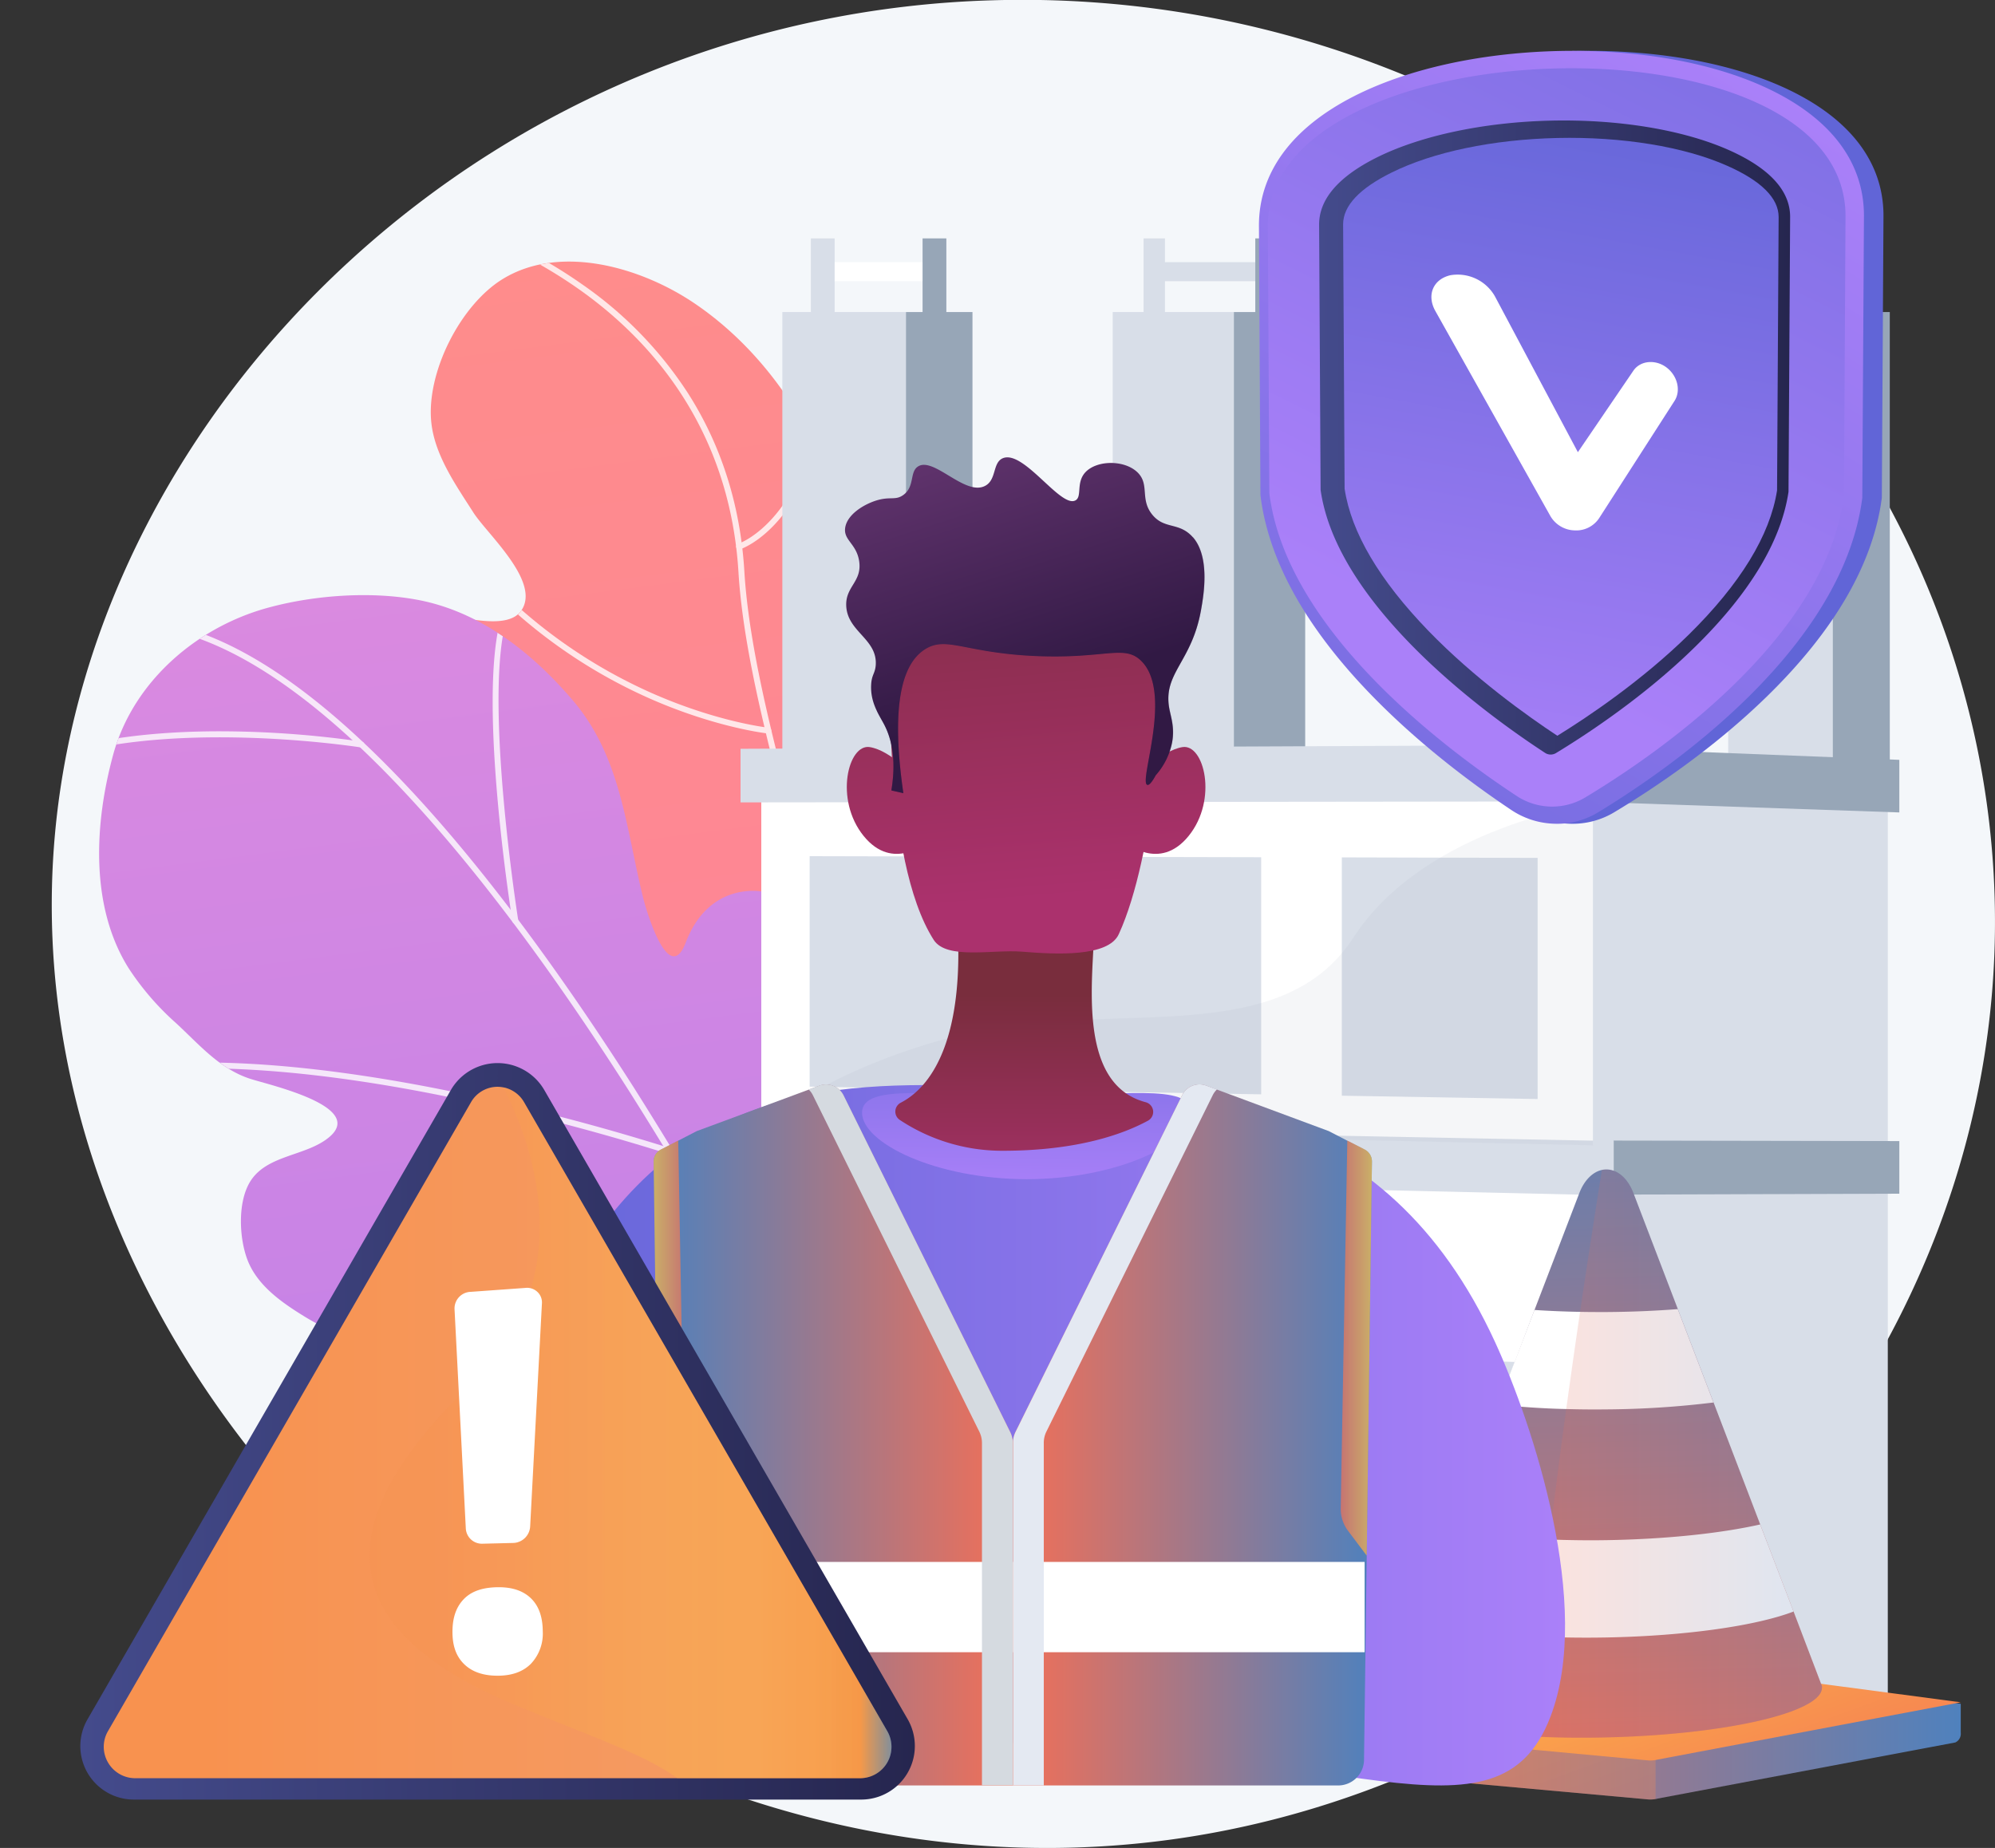 <svg xmlns="http://www.w3.org/2000/svg" xmlns:xlink="http://www.w3.org/1999/xlink" viewBox="0 0 508.6 471.16"><rect x="0" y="0" width="508.6" height="471.16" fill="#333333" stroke="none"/><defs><style>.cls-1{fill:url(#linear-gradient);}.cls-2{fill:url(#linear-gradient-2);}.cls-3{isolation:isolate;}.cls-4{fill:#f4f7fa;}.cls-5{clip-path:url(#clip-path);}.cls-6{opacity:0.8;mix-blend-mode:soft-light;}.cls-7{fill:#fff;}.cls-8{clip-path:url(#clip-path-2);}.cls-9{fill:#d8dee8;}.cls-10,.cls-11{fill:#97a6b7;}.cls-11{opacity:0.1;}.cls-11,.cls-16,.cls-19,.cls-32,.cls-35,.cls-37,.cls-41{mix-blend-mode:multiply;}.cls-12{fill:#e4e9f2;}.cls-13{fill:url(#linear-gradient-5);}.cls-14{fill:url(#linear-gradient-6);}.cls-15{fill:url(#linear-gradient-7);}.cls-16,.cls-32,.cls-41{opacity:0.3;}.cls-16{fill:url(#linear-gradient-8);}.cls-17{fill:url(#linear-gradient-9);}.cls-18{fill:url(#linear-gradient-10);}.cls-19{opacity:0.2;fill:url(#linear-gradient-11);}.cls-20{fill:url(#linear-gradient-12);}.cls-21{fill:url(#linear-gradient-13);}.cls-22{fill:url(#linear-gradient-14);}.cls-23{fill:url(#linear-gradient-15);}.cls-24{fill:url(#linear-gradient-16);}.cls-25{fill:url(#linear-gradient-17);}.cls-26{fill:url(#linear-gradient-18);}.cls-27{fill:url(#linear-gradient-19);}.cls-28{fill:url(#linear-gradient-20);}.cls-29{fill:url(#linear-gradient-21);}.cls-30{fill:url(#linear-gradient-22);}.cls-31{fill:url(#linear-gradient-23);}.cls-33{fill:url(#linear-gradient-24);}.cls-34{fill:url(#linear-gradient-25);}.cls-35,.cls-37{opacity:0.7;}.cls-35{fill:url(#linear-gradient-26);}.cls-36{fill:url(#linear-gradient-27);}.cls-37{fill:url(#linear-gradient-28);}.cls-38{fill:#d5dae0;}.cls-39{fill:url(#linear-gradient-29);}.cls-40{fill:url(#linear-gradient-30);}.cls-41{fill:url(#linear-gradient-31);}</style><linearGradient id="linear-gradient" x1="-390.41" y1="39.6" x2="-525.89" y2="1088.47" gradientTransform="matrix(-1, 0, 0, 1, -182.64, 0)" gradientUnits="userSpaceOnUse"><stop offset="0" stop-color="#ff9085"/><stop offset="1" stop-color="#fb6fbb"/></linearGradient><linearGradient id="linear-gradient-2" x1="-350.06" y1="154.54" x2="-450.83" y2="934.72" gradientTransform="matrix(-1, 0, 0, 1, -182.64, 0)" gradientUnits="userSpaceOnUse"><stop offset="0" stop-color="#e38ddd"/><stop offset="1" stop-color="#9571f6"/></linearGradient><clipPath id="clip-path" transform="translate(-67.9 -96.98)"><path class="cls-1" d="M178.44,253.72c1.64.14,3.21.31,4.64.45,4.45.43,14.19,3.13,17.55-1.3,5.54-7.3-8.53-19.68-12.07-25.25-4.39-6.88-9.82-14.54-10.7-22.9-1.34-12.71,7.37-29.91,18.12-36.55,14.82-9.15,35.53-2.92,48.85,6.07,19.29,13,32.85,34.5,38.35,56.94,5.93,24.18-2.25,49.22.1,73.73,3.68,38.53,58.29-10.56,47.61,90.75-2.35,22.37-6.19,46.84-18.76,66-5.21,7.95-15.63,19-26,18.36-14.72-.9-14.06-21.73-18.63-31.34-5.34-11.24-14.66-20.12-25-26.76-13.16-8.45-28.43-16-33.66-32-3.4-10.36,1.72-21,8.26-29.08,3.61-4.44,11.29-9.52,10.14-16.06-.95-5.43-8.58-9.42-12.56-12.28a321,321,0,0,1-35-28.72c-9.76-9.36-26.27-23.57-24.93-38.79C155.81,252.78,168.47,252.83,178.44,253.72Z"/></clipPath><clipPath id="clip-path-2" transform="translate(-67.9 -96.98)"><path class="cls-2" d="M96.8,289.22c5.15-18.57,21.46-32.63,40.12-37.48,11.36-3,25.23-4,36.81-1.94,16.3,2.84,29.75,13.47,40.24,25.79,12.32,14.48,13.47,32.42,17.88,50.24.86,3.5,6.56,22.74,10.87,11.46,6-15.72,19.42-13,19.43-13,10.49,2.17,18.56,9.88,22.44,19.57,10.36,25.9,7.16,59.55,5,86.7-1,12.77-2.61,25.47-4.51,38.14a8.08,8.08,0,0,1-14.13,4.06c-2.14-2.5-4.38-4.8-6.46-6.82-20-19.43-51.23-22.3-77.6-23.47-15.41-.67-28.1-1.65-41.51-9.92-5.58-3.44-11.64-7.66-14.23-13.94-2.33-5.68-2.79-15.41.73-20.69,4.39-6.58,14.13-6.17,19.93-11,9.37-7.83-15.14-13.28-20.07-14.87-7.87-2.53-13.09-8.81-19-14.25a69.75,69.75,0,0,1-12-13.89C90.73,328.05,92,306.69,96.8,289.22Z"/></clipPath><linearGradient id="linear-gradient-5" x1="-584.98" y1="513.5" x2="-510.39" y2="513.5" gradientTransform="matrix(-1, 0, 0, 1, -250.54, -96.98)" gradientUnits="userSpaceOnUse"><stop offset="0.49" stop-color="#ebeff2"/><stop offset="1" stop-color="#fff"/></linearGradient><linearGradient id="linear-gradient-6" x1="-597.31" y1="528.12" x2="-498.65" y2="528.12" xlink:href="#linear-gradient-5"/><linearGradient id="linear-gradient-7" x1="-750.41" y1="536.14" x2="-559.29" y2="536.14" gradientTransform="matrix(-1, 0, 0, 1, -182.64, 0)" gradientUnits="userSpaceOnUse"><stop offset="0" stop-color="#4F81BD"/><stop offset="1" stop-color="#f36f56"/></linearGradient><linearGradient id="linear-gradient-8" x1="-607.67" y1="507.88" x2="-639.97" y2="596.92" gradientTransform="matrix(-1, 0, 0, 1, -182.64, 0)" gradientUnits="userSpaceOnUse"><stop offset="0" stop-color="#ffc444"/><stop offset="0.59" stop-color="#f8924f"/><stop offset="1" stop-color="#f36f56"/></linearGradient><linearGradient id="linear-gradient-9" x1="-641.04" y1="495.18" x2="-675.26" y2="589.5" xlink:href="#linear-gradient-8"/><linearGradient id="linear-gradient-10" x1="-654.16" y1="353.53" x2="-661.11" y2="580" xlink:href="#linear-gradient-7"/><linearGradient id="linear-gradient-11" x1="-715.03" y1="467.58" x2="-642.04" y2="467.58" xlink:href="#linear-gradient-7"/><linearGradient id="linear-gradient-12" x1="-560.91" y1="104.57" x2="-605.96" y2="147.87" gradientTransform="matrix(-1, 0, 0, 1, -182.64, 0)" gradientUnits="userSpaceOnUse"><stop offset="0" stop-color="#aa80f9"/><stop offset="1" stop-color="#6165d7"/></linearGradient><linearGradient id="linear-gradient-13" x1="-694.81" y1="114.44" x2="-541.67" y2="364.91" xlink:href="#linear-gradient-12"/><linearGradient id="linear-gradient-14" x1="-613.6" y1="257.05" x2="-737.97" y2="6.96" xlink:href="#linear-gradient-12"/><linearGradient id="linear-gradient-15" x1="-706.91" y1="208.53" x2="-586.82" y2="208.53" gradientTransform="matrix(-1, 0, 0, 1, -182.64, 0)" gradientUnits="userSpaceOnUse"><stop offset="0" stop-color="#26264f"/><stop offset="1" stop-color="#444b8c"/></linearGradient><linearGradient id="linear-gradient-16" x1="-627.58" y1="300.47" x2="-662.25" y2="111.5" xlink:href="#linear-gradient-12"/><linearGradient id="linear-gradient-17" x1="-649.53" y1="462.91" x2="-369.55" y2="462.91" xlink:href="#linear-gradient-12"/><linearGradient id="linear-gradient-18" x1="-511.97" y1="400.93" x2="-513.04" y2="335.77" xlink:href="#linear-gradient-12"/><linearGradient id="linear-gradient-19" x1="-511.47" y1="407.68" x2="-511.82" y2="350.68" gradientTransform="matrix(-1, 0, 0, 1, -182.64, 0)" gradientUnits="userSpaceOnUse"><stop offset="0" stop-color="#ab316d"/><stop offset="1" stop-color="#792d3d"/></linearGradient><linearGradient id="linear-gradient-20" x1="-516.19" y1="326.12" x2="-506.93" y2="214.67" xlink:href="#linear-gradient-19"/><linearGradient id="linear-gradient-21" x1="-549.17" y1="323.38" x2="-539.91" y2="211.93" xlink:href="#linear-gradient-19"/><linearGradient id="linear-gradient-22" x1="-478.7" y1="329.23" x2="-469.44" y2="217.78" xlink:href="#linear-gradient-19"/><linearGradient id="linear-gradient-23" x1="-518.64" y1="272.38" x2="-494.07" y2="196.18" gradientTransform="matrix(-1, 0, 0, 1, -182.64, 0)" gradientUnits="userSpaceOnUse"><stop offset="0" stop-color="#311944"/><stop offset="1" stop-color="#6b3976"/></linearGradient><linearGradient id="linear-gradient-24" x1="-518.64" y1="272.38" x2="-494.07" y2="196.18" xlink:href="#linear-gradient-23"/><linearGradient id="linear-gradient-25" x1="-600.3" y1="462.81" x2="-508.75" y2="462.81" xlink:href="#linear-gradient-7"/><linearGradient id="linear-gradient-26" x1="-600.3" y1="440.69" x2="-592.34" y2="440.69" gradientTransform="matrix(-1, 0, 0, 1, -182.64, 0)" gradientUnits="userSpaceOnUse"><stop offset="0" stop-color="#ffc444"/><stop offset="1" stop-color="#f36f56"/></linearGradient><linearGradient id="linear-gradient-27" x1="3614.64" y1="462.81" x2="3706.22" y2="462.81" gradientTransform="translate(-3380.1)" xlink:href="#linear-gradient-7"/><linearGradient id="linear-gradient-28" x1="3614.64" y1="440.69" x2="3622.6" y2="440.69" gradientTransform="translate(-3380.1)" xlink:href="#linear-gradient-26"/><linearGradient id="linear-gradient-29" x1="-483.75" y1="461.92" x2="-271.02" y2="461.92" xlink:href="#linear-gradient-15"/><linearGradient id="linear-gradient-30" x1="-477.79" y1="462.19" x2="-276.99" y2="462.19" gradientTransform="matrix(-1, 0, 0, 1, -182.64, 0)" gradientUnits="userSpaceOnUse"><stop offset="0" stop-color="#4F81BD"/><stop offset="0.04" stop-color="#f48a49"/><stop offset="0.1" stop-color="#f59356"/><stop offset="0.17" stop-color="#f5985e"/><stop offset="0.32" stop-color="#f59960"/><stop offset="0.7" stop-color="#f79555"/><stop offset="0.87" stop-color="#f8924f"/><stop offset="1" stop-color="#f8924f"/></linearGradient><linearGradient id="linear-gradient-31" x1="-477.79" y1="462.27" x2="-344.76" y2="462.27" gradientTransform="matrix(-1, 0, 0, 1, -182.64, 0)" gradientUnits="userSpaceOnUse"><stop offset="0" stop-color="#fcb148"/><stop offset="0.05" stop-color="#fdba46"/><stop offset="0.14" stop-color="#ffc244"/><stop offset="0.32" stop-color="#ffc444"/><stop offset="0.48" stop-color="#fdb946"/><stop offset="0.78" stop-color="#f99c4d"/><stop offset="0.87" stop-color="#f8924f"/><stop offset="1" stop-color="#f8924f"/></linearGradient></defs><g class="cls-3"><g id="Layer_1" data-name="Layer 1"><path class="cls-4" d="M369.73,565.52c122.9-18.61,222.77-134.81,204.63-264-15.48-110.14-112-195.85-227.85-203.95q-12.57-.89-25.43-.52A253.07,253.07,0,0,0,156.63,163.9c-42.25,38.91-69.7,91-74.7,145.56C68.62,454.75,216.88,588.67,369.73,565.52Z" transform="translate(-67.9 -96.98)"/><path class="cls-1" d="M178.44,253.72c1.64.14,3.21.31,4.64.45,4.45.43,14.19,3.13,17.55-1.3,5.54-7.3-8.53-19.68-12.07-25.25-4.39-6.88-9.82-14.54-10.7-22.9-1.34-12.71,7.37-29.91,18.12-36.55,14.82-9.15,35.53-2.92,48.85,6.07,19.29,13,32.85,34.5,38.35,56.94,5.93,24.18-2.25,49.22.1,73.73,3.68,38.53,58.29-10.56,47.61,90.75-2.35,22.37-6.19,46.84-18.76,66-5.21,7.95-15.63,19-26,18.36-14.72-.9-14.06-21.73-18.63-31.34-5.34-11.24-14.66-20.12-25-26.76-13.16-8.45-28.43-16-33.66-32-3.4-10.36,1.72-21,8.26-29.08,3.61-4.44,11.29-9.52,10.14-16.06-.95-5.43-8.58-9.42-12.56-12.28a321,321,0,0,1-35-28.72c-9.76-9.36-26.27-23.57-24.93-38.79C155.81,252.78,168.47,252.83,178.44,253.72Z" transform="translate(-67.9 -96.98)"/><g class="cls-5"><g class="cls-6"><path class="cls-7" d="M256.9,506.49a.76.76,0,0,0,.43-.14c25.13-18,37-45.36,36.16-83.78-.7-33.5-10.52-69.85-20-105-7.47-27.68-14.54-53.83-15.82-74.83-1-16.83-5.84-32.09-14.29-45.37a99.72,99.72,0,0,0-27-27.85,122.07,122.07,0,0,0-37.86-17.86.75.75,0,1,0-.34,1.46,120,120,0,0,1,37.38,17.65c17.26,12.18,38.31,34.56,40.6,72.06C257.45,264,264.53,290.19,272,318c18.69,69.18,39.87,147.59-15.56,187.18a.75.75,0,0,0-.18,1.05A.77.77,0,0,0,256.9,506.49Z" transform="translate(-67.9 -96.98)"/><path class="cls-7" d="M256.31,237.05a.66.66,0,0,0,.23,0c.2-.06,5-1.66,10.21-7.88,4.77-5.67,10.84-16.47,12.66-35.7a.74.74,0,1,0-1.48-.14c-1.78,18.76-7.64,29.27-12.24,34.78-5,6-9.57,7.51-9.61,7.52a.75.75,0,0,0-.48.94A.74.74,0,0,0,256.31,237.05Z" transform="translate(-67.9 -96.98)"/><path class="cls-7" d="M263.78,284a.74.74,0,0,0,.74-.67.75.75,0,0,0-.67-.82c-.12,0-12.94-1.39-29.74-8.8A131.07,131.07,0,0,1,179,227.8a.75.75,0,0,0-1.24.84,132.52,132.52,0,0,0,55.84,46.46c17,7.49,30,8.89,30.14,8.9Z" transform="translate(-67.9 -96.98)"/><path class="cls-7" d="M290.75,398.57a.77.77,0,0,0,.25,0,57.68,57.68,0,0,0,23.05-17.11,56.53,56.53,0,0,0,11.79-25.49c2.28-11.94,1.23-25.49-3.12-40.26a.75.75,0,0,0-1.43.42c9.67,32.84.8,53.11-8.35,64.33a57.4,57.4,0,0,1-22.44,16.7.75.75,0,0,0,.25,1.45Z" transform="translate(-67.9 -96.98)"/><path class="cls-7" d="M286.4,373.36a.75.75,0,0,0,.74-.65.74.74,0,0,0-.64-.84c-.6-.08-59.91-8.14-74.44-30.58a.74.74,0,0,0-1-.22.75.75,0,0,0-.23,1c6.28,9.69,20.91,17.9,43.49,24.39a248.12,248.12,0,0,0,32,6.86Z" transform="translate(-67.9 -96.98)"/></g></g><path class="cls-2" d="M96.8,289.22c5.15-18.57,21.46-32.63,40.12-37.48,11.36-3,25.23-4,36.81-1.94,16.3,2.84,29.75,13.47,40.24,25.79,12.32,14.48,13.47,32.42,17.88,50.24.86,3.5,6.56,22.74,10.87,11.46,6-15.72,19.42-13,19.43-13,10.49,2.17,18.56,9.88,22.44,19.57,10.36,25.9,7.16,59.55,5,86.7-1,12.77-2.61,25.47-4.51,38.14a8.08,8.08,0,0,1-14.13,4.06c-2.14-2.5-4.38-4.8-6.46-6.82-20-19.43-51.23-22.3-77.6-23.47-15.41-.67-28.1-1.65-41.51-9.92-5.58-3.44-11.64-7.66-14.23-13.94-2.33-5.68-2.79-15.41.73-20.69,4.39-6.58,14.13-6.17,19.93-11,9.37-7.83-15.14-13.28-20.07-14.87-7.87-2.53-13.09-8.81-19-14.25a69.75,69.75,0,0,1-12-13.89C90.73,328.05,92,306.69,96.8,289.22Z" transform="translate(-67.9 -96.98)"/><g class="cls-8"><g class="cls-6"><path class="cls-7" d="M288.13,482a.88.88,0,0,0,.32-.07.74.74,0,0,0,.36-1,1091.43,1091.43,0,0,0-59.09-106.3c-20.05-31.46-39.38-57.21-57.44-76.54-22.66-24.24-43.41-38.42-61.7-42.14a.75.75,0,1,0-.3,1.46c18,3.66,38.47,17.69,60.91,41.7,18,19.26,37.27,44.94,57.27,76.33a1089.9,1089.9,0,0,1,59,106.13A.74.74,0,0,0,288.13,482Z" transform="translate(-67.9 -96.98)"/><path class="cls-7" d="M199.28,332.5h.12a.75.75,0,0,0,.62-.86c-.11-.7-11.12-70.58-.19-82.37a.75.75,0,0,0-1.1-1c-11.42,12.32-.65,80.72-.19,83.63A.75.75,0,0,0,199.28,332.5Z" transform="translate(-67.9 -96.98)"/><path class="cls-7" d="M68.65,296.32a.71.71,0,0,0,.39-.12c29.31-18.31,90.27-8.75,90.89-8.65a.74.74,0,1,0,.23-1.47,254.34,254.34,0,0,0-34.6-2.64c-17.54-.14-41.72,1.75-57.31,11.5a.75.75,0,0,0-.24,1A.77.77,0,0,0,68.65,296.32Z" transform="translate(-67.9 -96.98)"/><path class="cls-7" d="M263.54,434.28l.17,0a.76.76,0,0,0,.56-.9c-8-34.56,22-85,22.29-85.46a.75.75,0,1,0-1.28-.77A217.57,217.57,0,0,0,271,377c-6.07,15.7-12.42,38.27-8.16,56.67A.76.76,0,0,0,263.54,434.28Z" transform="translate(-67.9 -96.98)"/><path class="cls-7" d="M238.74,391.27a.74.74,0,0,0,.71-.51.75.75,0,0,0-.47-.95,558.43,558.43,0,0,0-59.76-15.3c-30.13-5.91-71.42-10.89-97.06-1.05a.76.76,0,0,0-.43,1,.75.75,0,0,0,1,.43C108,365.14,149,370.1,178.93,376a557,557,0,0,1,59.58,15.26A.66.66,0,0,0,238.74,391.27Z" transform="translate(-67.9 -96.98)"/></g></g><rect class="cls-7" x="382.42" y="66.84" width="32.11" height="4.85"/><rect class="cls-7" x="448.46" y="66.84" width="24.84" height="4.85"/><rect class="cls-9" x="294.57" y="66.84" width="25.45" height="4.85"/><rect class="cls-7" x="209.75" y="66.84" width="25.45" height="4.85"/><rect class="cls-9" x="374.54" y="79.56" width="32.11" height="125.41"/><rect class="cls-10" x="406.65" y="79.56" width="16.96" height="125.41"/><rect class="cls-10" x="410.89" y="60.78" width="5.45" height="26.05"/><rect class="cls-9" x="382.42" y="60.78" width="5.45" height="26.05"/><rect class="cls-9" x="199.45" y="79.56" width="31.5" height="125.41"/><rect class="cls-10" x="230.96" y="79.56" width="16.96" height="125.41"/><rect class="cls-10" x="235.2" y="60.78" width="6.06" height="26.05"/><rect class="cls-9" x="206.72" y="60.78" width="6.06" height="26.05"/><rect class="cls-9" x="283.67" y="79.56" width="30.9" height="125.41"/><rect class="cls-10" x="314.56" y="79.56" width="18.18" height="125.41"/><rect class="cls-10" x="320.02" y="60.78" width="5.45" height="26.05"/><rect class="cls-9" x="291.54" y="60.78" width="5.45" height="26.05"/><rect class="cls-9" x="440.58" y="79.56" width="26.66" height="125.41"/><rect class="cls-10" x="467.24" y="79.56" width="14.54" height="125.41"/><rect class="cls-10" x="470.87" y="60.78" width="4.85" height="26.05"/><rect class="cls-9" x="446.03" y="60.78" width="6.06" height="26.05"/><polygon class="cls-9" points="403.75 439.46 481.27 432.41 481.27 199.96 403.75 195.88 403.75 439.46"/><polygon class="cls-10" points="411.38 204.63 484.21 207.14 484.21 193.73 411.38 190.85 411.38 204.63"/><polygon class="cls-10" points="411.38 304.58 484.21 304.34 484.21 290.93 411.38 290.8 411.38 304.58"/><polygon class="cls-7" points="194.08 431.29 406.1 439.59 406.1 194.4 194.08 198.49 194.08 431.29"/><polygon class="cls-9" points="188.79 204.58 411.38 204.33 411.38 189.9 188.79 190.91 188.79 204.58"/><polygon class="cls-9" points="188.79 299.72 411.38 304.79 411.38 290.93 188.79 286.6 188.79 299.72"/><polygon class="cls-9" points="188.79 427.67 411.38 439.89 411.38 437.58 188.79 425.48 188.79 427.67"/><polygon class="cls-9" points="342.08 279.36 392 280.21 392 218.73 342.08 218.6 342.08 279.36"/><polygon class="cls-9" points="273.37 278.19 321.52 279.01 321.52 218.56 273.37 218.45 273.37 278.19"/><polygon class="cls-9" points="206.41 277.05 253.4 277.85 253.4 218.4 206.41 218.29 206.41 277.05"/><polygon class="cls-9" points="342.08 405.98 392 408.35 392 347.44 342.08 345.79 342.08 405.98"/><polygon class="cls-9" points="206.41 399.52 253.4 401.75 253.4 342.85 206.41 341.31 206.41 399.52"/><path class="cls-11" d="M474,301.9s-42.69,5.75-61.08,34.15c-18.22,28.15-59.34,16.37-95.17,23.73-35.2,7.24-56.17,24.44-56.17,24.44L474,389Z" transform="translate(-67.9 -96.98)"/><path class="cls-11" d="M474,447.24s-42.69,4.3-61.08,32.08c-18.22,27.53-59.34,14.35-95.17,20.49-35.2,6-56.17,22.53-56.17,22.53l212.42,12Z" transform="translate(-67.9 -96.98)"/><polygon class="cls-12" points="273.37 418.9 321.52 421.39 321.52 333.81 273.37 332.35 273.37 418.9"/><polygon class="cls-9" points="265.73 336.58 328.57 338.56 328.57 326.1 265.73 324.32 265.73 336.58"/><polygon class="cls-13" points="259.86 418.21 334.44 422.05 334.44 414.68 259.86 410.98 259.86 418.21"/><polygon class="cls-9" points="252.81 425.05 342.67 429.86 342.67 422.48 252.81 417.83 252.81 425.05"/><polygon class="cls-14" points="248.11 432.02 346.78 437.47 346.78 430.08 248.11 424.81 248.11 432.02"/><path class="cls-15" d="M376.65,535.44v7c0,1.78.92,3.25,2.13,3.42l108.76,9.85a7.93,7.93,0,0,0,2.43-.05c.2,0,.41-.08.62-.13l75.79-14.29a2.44,2.44,0,0,0,1.39-2.48v-7.37l-80.4-10L477,516.51,466.73,518l-6.08-1.17-13.89,4Z" transform="translate(-67.9 -96.98)"/><path class="cls-16" d="M376.65,535.44v7c0,1.78.92,3.25,2.13,3.42l108.76,9.85a7.71,7.71,0,0,0,2.42-.05V518.09L477,516.51,466.72,518l-6.07-1.17-13.89,4Z" transform="translate(-67.9 -96.98)"/><path class="cls-17" d="M460.65,516.82,567.77,531,490.51,545.6a7.57,7.57,0,0,1-2.88.17l-111-10.33Z" transform="translate(-67.9 -96.98)"/><path class="cls-18" d="M421.38,529.67c0,5.1,16.06,9.07,38.22,10.1,5.59.25,11.57.33,17.78.18,30.5-.7,55-6.38,55-12.66a1.53,1.53,0,0,0,0-.45h0l-.12-.3a1.57,1.57,0,0,0-.12-.3l-7-18.39-8.5-22.19-11.89-31.1-9.11-23.81-11.33-29.6c-1.42-3.71-4-6-6.88-6a5.45,5.45,0,0,0-1.14.12c-2.39.52-4.53,2.68-5.76,5.9L459.09,431,450,455.09l-12,31.72h0l-8.65,22.8h0l-.13,0L422,528.16A3,3,0,0,0,421.38,529.67Z" transform="translate(-67.9 -96.98)"/><path class="cls-7" d="M429.15,509.64c6.94,2.32,18,4,31.33,4.61,5.36.25,11,.33,16.93.22,20.5-.39,38.27-3,47.73-6.61l-8.51-22.2c-9.95,2.24-23.82,3.75-39.23,4-5,.08-9.84,0-14.47-.17a169,169,0,0,1-25.08-2.65l-8.57,22.8h0Z" transform="translate(-67.9 -96.98)"/><path class="cls-7" d="M449.86,455.09c5.3.57,11.13,1,17.31,1.14,3.31.1,6.72.13,10.21.09a235.19,235.19,0,0,0,27.35-1.76l-9.11-23.81c-5.7.45-11.84.71-18.24.75-2.26,0-4.49,0-6.68-.05-4-.07-7.9-.24-11.61-.48Z" transform="translate(-67.9 -96.98)"/><path class="cls-19" d="M459.6,539.77c5.59.25,11.57.33,17.78.18,30.5-.7,55-6.38,55-12.66a1.53,1.53,0,0,0,0-.45h0l-.12-.3a1.57,1.57,0,0,0-.12-.3l-7-18.39-8.5-22.19-11.89-31.1-9.11-23.81-11.33-29.6c-1.42-3.71-4-6-6.88-6a5.45,5.45,0,0,0-1.14.12c-1.21,7.54-3.28,20.69-5.57,36.19-1.15,7.8-2.35,16.21-3.53,24.78-1.52,11.08-3,22.46-4.24,33.24-1,8.83-1.89,17.26-2.51,24.78C459.52,525.14,459.15,534.15,459.6,539.77Z" transform="translate(-67.9 -96.98)"/><path class="cls-20" d="M468.16,307a20.56,20.56,0,0,0,11.21-2.89c10.23-6.14,25.34-16.26,38.94-29.52,17.26-16.82,27.17-33.92,29.34-50.71l0-.26.42-71.65c0-14.16-9.24-25.65-26.58-33.21-14.32-6.24-33.31-9.33-53.37-8.75-19.82.58-38.17,4.67-51.75,11.48-16.14,8.11-24.61,19.49-24.61,33l.39,68.46,0,.25c2,16.08,11.1,32.7,27.22,49.51C432.38,286.22,447,296.9,457,303.52A21.28,21.28,0,0,0,468.16,307Z" transform="translate(-67.9 -96.98)"/><path class="cls-21" d="M464.23,307a20.1,20.1,0,0,0,11.06-2.89c10.09-6.14,25-16.26,38.43-29.52,17-16.82,26.81-33.92,28.95-50.71l0-.26.42-71.65c0-14.16-9.12-25.65-26.23-33.21-14.13-6.24-32.87-9.33-52.66-8.75-19.57.58-37.67,4.67-51.07,11.48-15.93,8.11-24.28,19.49-24.28,33l.38,68.46,0,.25c1.95,16.08,10.95,32.7,26.86,49.51,12.76,13.48,27.19,24.16,37.09,30.78A20.81,20.81,0,0,0,464.23,307Z" transform="translate(-67.9 -96.98)"/><path class="cls-22" d="M538.39,152.06,538,223.35c-4.69,36.37-47.44,65.81-66.05,77a16.42,16.42,0,0,1-17.45-.47c-18.23-12-58.63-42.19-63-77.16l-.38-68.27C391.14,103.8,538.39,99.17,538.39,152.06Z" transform="translate(-67.9 -96.98)"/><path class="cls-23" d="M463.17,289.36a2.57,2.57,0,0,0,1.38-.36c7.66-4.64,22.52-14.37,35.45-27.06,14-13.72,22-27.05,23.86-39.58l.41-70.1c0-6.73-5.34-12.48-15.78-17.09-11.65-5.14-28.19-7.84-45.32-7.43-16.95.4-33,3.81-44.15,9.33-9.84,4.89-14.82,10.65-14.83,17.14l.38,67.68c1.72,12.12,9.28,25.18,22.55,38.92,12.48,12.91,27.05,23.15,34.67,28.12A2.57,2.57,0,0,0,463.17,289.36Z" transform="translate(-67.9 -96.98)"/><path class="cls-24" d="M464.92,284.57c7.74-4.77,21.51-14,33.52-25.79,13.12-12.92,20.71-25.31,22.5-36.77l.4-69.7c0-4.81-4.43-9.22-13.1-13.06-11-4.89-26.86-7.46-43.32-7.09s-31.68,3.58-42.24,8.81c-8.21,4.06-12.36,8.49-12.37,13.18l.38,67.43c1.67,11.12,8.84,23.29,21.36,36.23C443.68,269.82,457.21,279.48,464.92,284.57Z" transform="translate(-67.9 -96.98)"/><path class="cls-7" d="M469.62,232.22a7,7,0,0,0,5.94-3.1l19.24-29.93c1.67-2.59.77-6.36-2-8.49s-6.68-1.85-8.49.79l-14.15,20.78L449,172.51a10.93,10.93,0,0,0-11.33-5.36c-4.36,1-6.12,5-3.87,9.08l29.36,52.34a7.37,7.37,0,0,0,6.21,3.64Z" transform="translate(-67.9 -96.98)"/><path class="cls-25" d="M463.16,534.7c10.85-28.25-4.46-74.55-14.11-95.54-28.11-61.16-79.76-63.23-122.11-64.92-41.6-1.67-81.76-3.27-111.15,43.64-19.2,30.65-36.85,86.87-25.08,116.82,12.39,31.5,46.77,7.09,128.54,6.66C409.2,540.88,449.62,570,463.16,534.7Z" transform="translate(-67.9 -96.98)"/><path class="cls-26" d="M287.67,380.67c0,7.71,18.8,16.95,42,16.95s42-9.24,42-16.95-18.81-4.25-42-4.25S287.67,373,287.67,380.67Z" transform="translate(-67.9 -96.98)"/><path class="cls-27" d="M345.11,327c6.39,0-8.35,44.87,14.86,51a2.55,2.55,0,0,1,.57,4.72c-6.23,3.38-17.9,7.66-37,7.66a47.24,47.24,0,0,1-26.26-7.87,2.55,2.55,0,0,1,.27-4.39c7.16-3.69,17.1-15.42,14.13-50Z" transform="translate(-67.9 -96.98)"/><path class="cls-28" d="M364.51,273.16c-.09.56-2,41.52-11.39,62-2.68,5.87-16,5.17-24.64,4.46-7.49-.61-19.23,2.12-22.54-3-13.3-20.8-11-72.3-11-72.3s6.81-17.14,34.75-16.67S364.51,273.16,364.51,273.16Z" transform="translate(-67.9 -96.98)"/><path class="cls-29" d="M358,295.16s5.85-6.8,11.35-7.7,9.1,13.35,1.59,22.64-16.2,1.58-16.2,1.58Z" transform="translate(-67.9 -96.98)"/><path class="cls-30" d="M301,295.16s-5.85-6.8-11.36-7.7-9.09,13.35-1.58,22.64,16.2,1.58,16.2,1.58Z" transform="translate(-67.9 -96.98)"/><path class="cls-31" d="M362.55,294.64c-.74,1.35-1.58,2.61-2.15,2.46-2.36-.61,6.75-23.63-1.64-31.69-4.34-4.16-9.23-.37-27-1.17s-22.47-5.09-27.88-1.81c-4.93,3-9.34,11.52-5.68,36.79l-3.06-.71c1.37-8.27-.12-13.5-1.83-16.79-1.25-2.4-3.51-5.5-3.33-10,.11-2.77,1-2.9,1.18-5.17.44-6.65-7.15-8.44-7.52-15-.28-5.06,4.09-6.21,3.29-11.5-.68-4.5-4.09-5.34-3.55-8.59.58-3.51,5.15-6.12,8.35-7s4.46.1,6.37-1.22c3.1-2.13,1.61-5.93,3.85-7.34,4-2.5,11.91,7.51,17,5,3.1-1.51,1.9-6,4.65-7.11,5.31-2.11,14.68,12.75,18.45,10.78,1.81-.95.07-4.57,2.6-7.23,3-3.13,10.11-3.13,13.36.19,3,3.08.46,6.77,3.67,10.69,2.89,3.51,6.22,2.06,9.47,4.88,5.53,4.78,3.61,15.61,2.92,19.47-2.37,13.29-9.73,16-8.08,25.05.43,2.32,1.41,4.9.71,8.69A17.84,17.84,0,0,1,362.55,294.64Z" transform="translate(-67.9 -96.98)"/><g class="cls-32"><path class="cls-33" d="M294.55,265.93c.65-6.54-4.41-9.58-3.56-14.25.68-3.74,4.92-7.11,8.9-7.83,8.49-1.53,14,11,22.43,9.61,6.53-1,5.81-8.93,13.18-12.1,11.68-5,23.92,10.3,31.69,6,2.33-1.27,4.69-4.55,4.86-13.45,4.45,5.12,2.71,15,2.06,18.61-2.37,13.29-9.73,16-8.08,25.05.43,2.32,1.41,4.9.71,8.69a17.84,17.84,0,0,1-4.19,8.33c-.74,1.35-1.58,2.61-2.15,2.46-2.36-.61,6.75-23.63-1.64-31.69-4.34-4.16-9.23-.37-27-1.17s-22.47-5.09-27.88-1.81c-4.93,3-9.34,11.52-5.68,36.79l-3.06-.71c1.37-8.27-.12-13.5-1.83-16.79-.52-1-1.2-2.1-1.82-3.37a29.75,29.75,0,0,1,1.28-7.08C293.68,268.32,294.34,268,294.55,265.93Z" transform="translate(-67.9 -96.98)"/></g><path class="cls-34" d="M326.12,465v87.2h82.94a6.59,6.59,0,0,0,6.58-6.5l.69-52.06,1.33-100.5a3.41,3.41,0,0,0-1.83-3.05l-4.45-2.28-4.74-2.45L375.4,373.76a4.92,4.92,0,0,0-6.12,2.44L326.8,462.05A6.52,6.52,0,0,0,326.12,465Z" transform="translate(-67.9 -96.98)"/><path class="cls-35" d="M409.7,481.5a9.33,9.33,0,0,0,1.88,5.8l4.75,6.31,1.33-100.5a3.41,3.41,0,0,0-1.83-3.05l-4.45-2.28Z" transform="translate(-67.9 -96.98)"/><rect class="cls-7" x="258.22" y="398.23" width="89.67" height="23.02"/><path class="cls-12" d="M326.8,462.05l42.48-85.86a4.93,4.93,0,0,1,6.12-2.43l2.74,1a5,5,0,0,0-1.05,1.41l-42.45,85.86A6.53,6.53,0,0,0,334,465v87.2h-7.87V465A6.56,6.56,0,0,1,326.8,462.05Z" transform="translate(-67.9 -96.98)"/><path class="cls-36" d="M326.12,465v87.2h-83a6.59,6.59,0,0,1-6.58-6.5l-.69-52.06-1.32-100.5a3.38,3.38,0,0,1,1.83-3.05l4.44-2.28,4.74-2.45,31.25-11.57a4.93,4.93,0,0,1,6.12,2.44l42.5,85.85A6.54,6.54,0,0,1,326.12,465Z" transform="translate(-67.9 -96.98)"/><path class="cls-37" d="M242.5,481.5a9.4,9.4,0,0,1-1.89,5.8l-4.75,6.31-1.32-100.5a3.38,3.38,0,0,1,1.83-3.05l4.44-2.28Z" transform="translate(-67.9 -96.98)"/><rect class="cls-7" x="167.95" y="398.23" width="90.27" height="23.02"/><path class="cls-38" d="M325.42,462.05l-42.49-85.86a5,5,0,0,0-6.13-2.43l-2.74,1a5,5,0,0,1,1.05,1.41l42.47,85.86a6.54,6.54,0,0,1,.66,2.92v87.2h7.88V465A6.57,6.57,0,0,0,325.42,462.05Z" transform="translate(-67.9 -96.98)"/><path class="cls-39" d="M287.35,555.8a13.66,13.66,0,0,0,11.93-20.52L206.67,374.91a13.76,13.76,0,0,0-23.84,0L90.22,535.32a13.64,13.64,0,0,0,11.93,20.48Z" transform="translate(-67.9 -96.98)"/><path class="cls-40" d="M95.4,546.28a8,8,0,0,0,6.75,4.07H287.36a8,8,0,0,0,6.74-12L201.5,378a7.82,7.82,0,0,0-5.26-3.78,8.09,8.09,0,0,0-1.49-.15,7.79,7.79,0,0,0-6.75,3.89L95.4,538.4A7.92,7.92,0,0,0,95.4,546.28Z" transform="translate(-67.9 -96.98)"/><path class="cls-41" d="M199.08,531.61c19.82,8.23,33.16,12.68,41.49,18.74h46.79a8,8,0,0,0,6.74-12L201.5,378a7.82,7.82,0,0,0-5.26-3.78c8.13,16,19.31,49.21-8.42,75.83C149.75,486.56,154.36,513.05,199.08,531.61Z" transform="translate(-67.9 -96.98)"/><path class="cls-7" d="M190.76,490.57l8.07-.2a4.46,4.46,0,0,0,4.23-4.24l3-56.85a3.67,3.67,0,0,0-1.17-2.93,3.84,3.84,0,0,0-3.08-1l-13.9,1a4.24,4.24,0,0,0-4.13,4.45l2.87,55.82A4.11,4.11,0,0,0,190.76,490.57Z" transform="translate(-67.9 -96.98)"/><path class="cls-7" d="M203.22,504.45q-3-2.88-8.5-2.79c-3.76.06-6.6,1-8.55,3s-2.92,4.71-2.92,8.39,1,6.3,3,8.24,4.82,2.93,8.49,2.93,6.43-1,8.47-3a11.21,11.21,0,0,0,3.06-8.32C206.25,509.18,205.24,506.38,203.22,504.45Z" transform="translate(-67.9 -96.98)"/></g></g></svg>